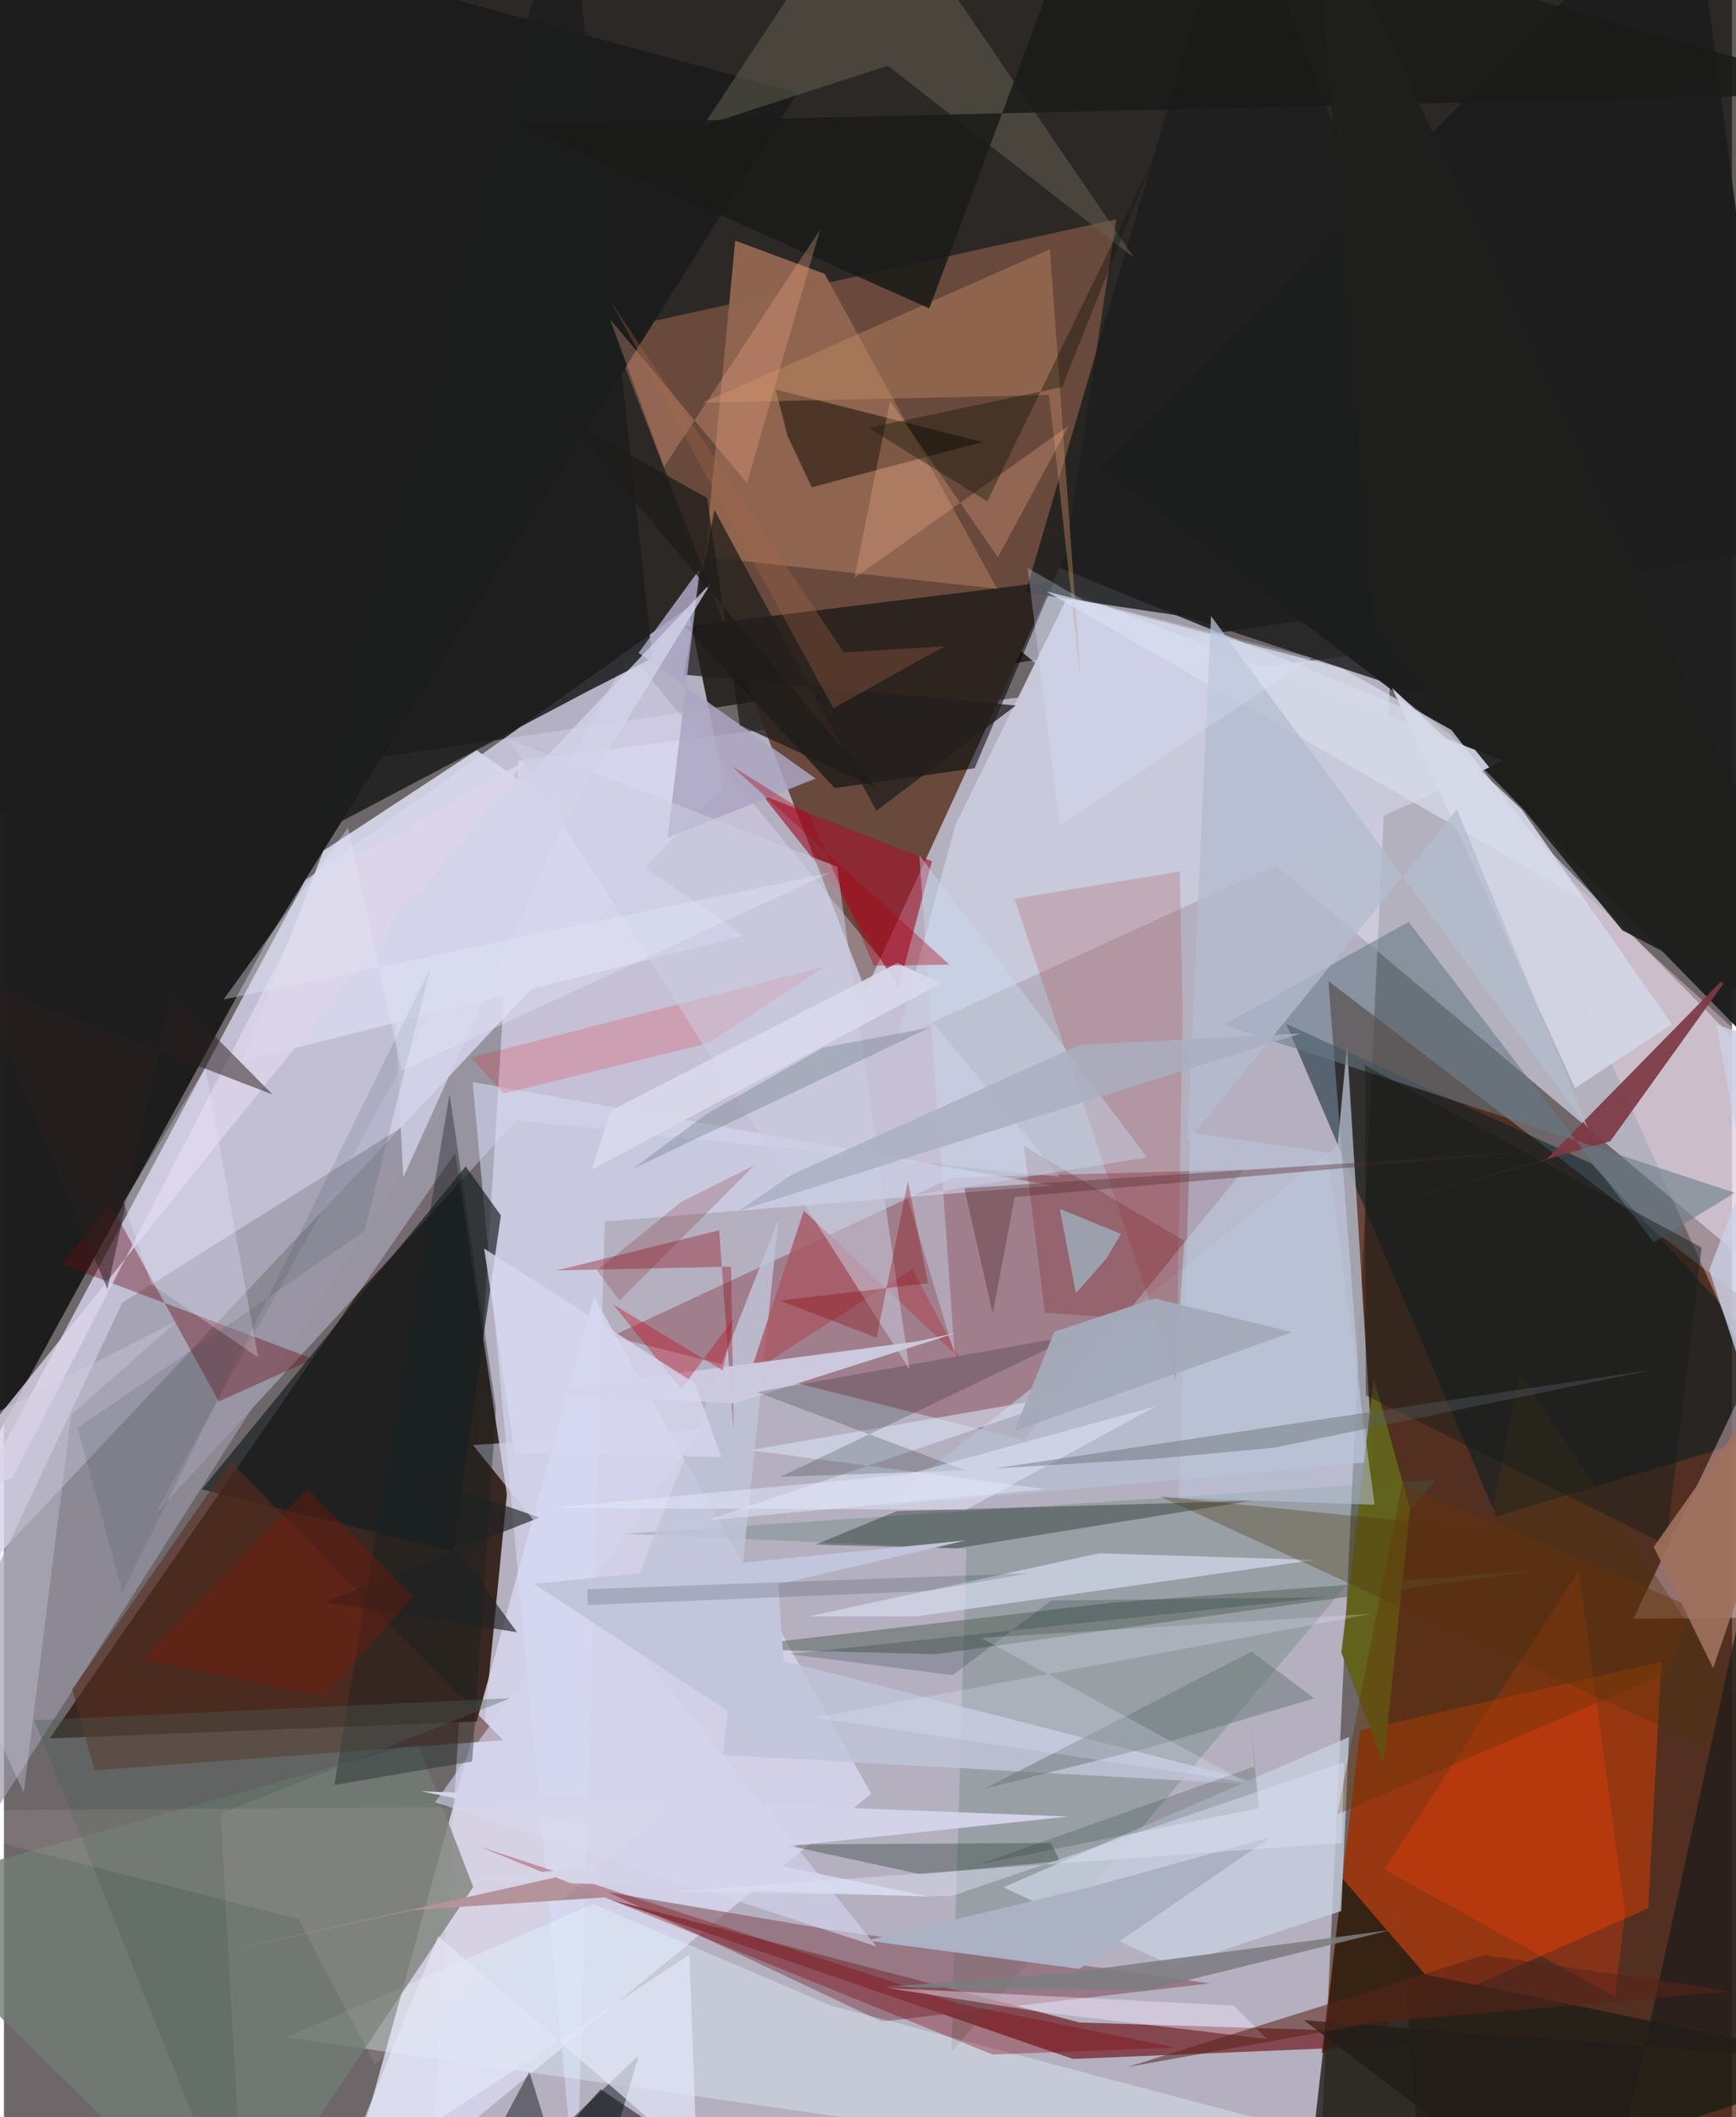 <svg xmlns="http://www.w3.org/2000/svg" width="228" height="278" viewBox="0 0 836 1024"><path fill="#6d676a" d="M0 0h836v1024H0z"/><path fill="#e8e6ff" fill-opacity=".58" d="M248.917 367.823l-41.62 672.798L634.917 1086l36.327-771.362z"/><path fill="#080500" fill-opacity=".643" d="M898 259.954l-.194-284.597L-62-54.603V402.53z"/><path fill="#dcd9f3" fill-opacity=".769" d="M330.876 293.841L145.821 425.664-62 815.098l410.406-435.841z"/><path fill="#461700" fill-opacity=".69" d="M898 1086V671.5L640.74 474.499 687.816 1086z"/><path fill="#d9d8ea" fill-opacity=".651" d="M882.04 548.48L898 656.465 381.489 221.971l300.366 122.31z"/><path fill="#68493c" d="M513.554 268.5l-96.742 210.602-123.213-319.281 244.509-53.79z"/><path fill="#382621" fill-opacity=".988" d="M218.312 557.582l24.98 165.172-10.766 109.73-210.413 8.343z"/><path fill="#1c1d1c" fill-opacity=".992" d="M-62 802.266l189.736-347.999L383.835 44.744-9.76-62z"/><path fill="#1c1d1c" fill-opacity=".965" d="M898 557.99L699.947 355.51 530.073 226.203 816.295-62z"/><path fill="#d5d4ea" fill-opacity=".882" d="M208.96 1040.702l210.532-173.137-134.009-240.419L158.642 1086z"/><path fill="#973812" fill-opacity=".992" d="M795.465 922.955l6.323-119.14-145.714 33.116-18.633 156.146z"/><path fill="#700a0f" fill-opacity=".294" d="M458.745 569.578l-164.898 76.8 199.175 50.175 106.764-130.85z"/><path fill="#6f1c22" fill-opacity=".702" d="M520.39 978.22l-226.428-59.233 223.211 76.839 243.474-10.11z"/><path fill="#deddfa" fill-opacity=".373" d="M248.067 541.909l262.754 27.334L302.655 315.78 72.957 732.566z"/><path fill="#1e1e15" fill-opacity=".792" d="M647.642 908.68L627.453 1086 898 998.386l-210.546-43.452z"/><path fill="#00070a" fill-opacity=".565" d="M469.564 371.55l-67.693 9.612-72.2-78.124 178.419-21.913z"/><path fill="#001c25" fill-opacity=".518" d="M880.977 685.529l-159.032 47.857-101.623-238.188 147.549 67.465z"/><path fill="#44725d" fill-opacity=".255" d="M465.628 749.037l-7.26 243.614L692.65 715.71l-392.03 26.14z"/><path fill="#c8c9db" fill-opacity=".984" d="M725.446 368.035L432.265 502.164l27.902-102.89 55.519-112.883z"/><path fill="#90654f" fill-opacity=".988" d="M397.07 132.487l-43.313-16.088-14.547 152.944 141.267 15.422z"/><path fill="#9996a6" fill-opacity=".698" d="M-62 966.842l278.06-436.458-158.818 99.68L-62 883.099z"/><path fill="#84555f" fill-opacity=".608" d="M292.388 915.228l132.263 62.508 158.758-18.422-185.868-26.322z"/><path fill="#b6c0d1" fill-opacity=".765" d="M662.276 707.016L425.07 728.584l220.082-174.38 4.59-48.38z"/><path fill="#eecedd" fill-opacity=".408" d="M898 782.06L723.953 394.924 898 553.333 788.252 782.925z"/><path fill="#1c1d1d" fill-opacity=".875" d="M272.714-62L145.798 406.457l136.687-72.159 31.184-15.971z"/><path fill="#d7dcf6" fill-opacity=".569" d="M290.651 590.763l216.14-17.377-280.065-50.056 50.227 544.042z"/><path fill="#d6d7ec" fill-opacity=".918" d="M154.516 411.52l-39.09 101.623 242.542-60.558-129.316-89.725z"/><path fill="#7c3944" fill-opacity=".918" d="M837.991 467.18l-92.089 93.897-90.581 25.373 121.755-34.454z"/><path fill="#c8d1e1" fill-opacity=".765" d="M646.936 924.296l3.77-84.167-167.247 72.699 82.466 38.262z"/><path fill="#d3d5e5" fill-opacity=".933" d="M734.357 391.62l72.498 103.777-46.766 30.873-88.568-193.522z"/><path fill="#e6fcff" fill-opacity=".345" d="M136.57 985.443l148.516-64.61 114.688 49.09L838.8 1086z"/><path fill="#0e0b04" fill-opacity=".514" d="M373.352 188.422L473.356 213.8l-82.535 21.88-11.744-24.814z"/><path fill="#660b13" fill-opacity=".392" d="M103.944 677.805L51.707 582.94l-23.792 28.517 121.696 45.837z"/><path fill="#1c1d1d" fill-opacity=".835" d="M596.596-62L494.26 286.607l78.462 11.789 184.252 61.118z"/><path fill="#727c73" fill-opacity=".816" d="M-62 916.257L110.7 1086l116.317-173.377-26.858-69.552z"/><path fill="#c0c5d9" fill-opacity=".816" d="M347.868 848.84l264.055 14.65-313.294-80.247 76.02-193.224z"/><path fill="#000e00" fill-opacity=".322" d="M460.671 748.907l-68.072-1.834 39.358-16.215 171.17-4.946z"/><path fill="#a0182f" fill-opacity=".647" d="M432.766 478.066l-28.587-46.593-37.19-46.791 81.935 31.875z"/><path fill="#171e1f" fill-opacity=".675" d="M240.387 587.836l-23.203 162.527-121.45-29.999 127.622-156.228z"/><path fill="#c48e62" fill-opacity=".42" d="M505.622 191.045l15.426 139.745-15.028-210.266-167.97 74.28z"/><path fill="#625f50" fill-opacity=".541" d="M427.584 31.786l-89.193 28.91L419.354-62 546.78 124.733z"/><path fill="#677a86" fill-opacity=".565" d="M679.513 445.891l-89.428 49.807 247.283 81.204-39.278 23.957z"/><path fill="#030d0d" fill-opacity=".447" d="M254.2 1002.074L280.13 1086l26.876-91.66-97.65 91.66z"/><path fill="#556255" fill-opacity=".506" d="M450.77 800.06l291.546-40.645-206.95 15.838-190.103 22.114z"/><path fill="#5a2e1f" fill-opacity=".58" d="M43.749 856.242L33.055 817.07l76.47-110.196 131.97 134.78z"/><path fill="#ff4006" fill-opacity=".294" d="M667.813 904.23l111.515 61.495 4.91-40.147-22.305-165.786z"/><path fill="#a7241d" fill-opacity=".18" d="M568.856 421.487l1.363 70.312-3.163 175.745-78.138-232.85z"/><path fill="#62631b" fill-opacity=".973" d="M680.22 729.78l-17.512-63.016-15.726 132.512 20.445 53.788z"/><path fill="#304139" fill-opacity=".38" d="M376.95 892.121l129.534-.762 4.353 8.676-66.766 6.588z"/><path fill="#d7def0" fill-opacity=".675" d="M633.921 754.512l-192.92 27.317-51.494-.06 140.222-30.493z"/><path fill="#81010b" fill-opacity=".341" d="M566.654 990.315l-88.324 3.42-248.482-100.653 232.12 76.052z"/><path fill="#8f0516" fill-opacity=".353" d="M352.997 691.852l-6.993-96.795-78.445 19.4 84.196-1.84z"/><path fill="#23201d" fill-opacity=".773" d="M328.848 326.292l14.876-79.716 78.3 145.565 67.465-50.893z"/><path fill="#a85865" fill-opacity=".816" d="M360.96 664.252l25.993-78.72 75.363 71.476-22.851-43.215z"/><path fill="#1a1b19" fill-opacity=".867" d="M447.644 149.192l-198.707-88.9L898 45.098 526.486-62z"/><path fill="#aba5c3" fill-opacity=".847" d="M392.65 376.534l-85.637-60.75 29.61-40.612-15.532 129.972z"/><path fill="#ccc9de" fill-opacity=".992" d="M460.555 644.668L353.653 678.76l-99.046-5.087 187.597-24.929z"/><path fill="#d6dff0" fill-opacity=".616" d="M503.993 720.263l-143.107-18.837 161.64-28.037-182.355 61.977z"/><path fill="#091115" fill-opacity=".196" d="M375.534 714.29l143.653-68.668-154.985 27.69 100.854 37.806z"/><path fill="#ffb690" fill-opacity=".271" d="M411.411 279.603l103.721-73.671-34.27 63.605-52.2-75.41z"/><path fill="#d7dbe9" fill-opacity=".733" d="M700.233 353.069l64.636 82.641-260.725-149.733 143.196 37.278z"/><path fill="#e2e7f8" fill-opacity=".702" d="M331.597 945.433L160.986 1057.69l49.09-121.24 125.14 108.532z"/><path fill="#f6020d" fill-opacity=".173" d="M396.752 467.634l-55.937 36.887-99.077 24.371-15.815-17.355z"/><path fill="#ded5e9" fill-opacity=".78" d="M153.971 423.924l98.735-56.285L-41.871 733.8l46.072-19.236z"/><path fill="#f5e8fd" fill-opacity=".424" d="M426.841 961.47l168.18 8.571 16.024 16.158-107.192-12.766z"/><path fill="#677676" fill-opacity=".494" d="M603.596 798.82L474.39 865.083l80.827-20.197 78.678-23.493z"/><path fill="#50340c" fill-opacity=".333" d="M868.839 865.938l-135.74-201.863-14.815 75.615-158.891-15.838z"/><path fill="#cacce1" fill-opacity=".533" d="M412.786 489.407l25.262 172.89L244.41 357.7l158.68 61.485z"/><path fill="#b3bcce" fill-opacity=".765" d="M766.205 545.503l-63.284-153.996L572.5 552.25l11.435-254.307z"/><path fill="#201d1a" fill-opacity=".78" d="M898 997.754l-269.126-20.633L772.668 1086l67.767-308.473z"/><path fill="#d2d3e9" d="M448.115 917.413l-222.062-8.4L515.04 878.6l-313.163-12.233z"/><path fill="#670202" fill-opacity=".204" d="M571.012 600.078l-77.528-45.77 10.107 80.635 64.889 4.568z"/><path fill="#cbd0e6" fill-opacity=".792" d="M828.36 495.405l54.269 293.936-57.682-175.066 40.647-105.669z"/><path fill="#c9daee" fill-opacity=".431" d="M442.846 413.49l17.1 241.747-23.03-76.595 116.072-18.867z"/><path fill="#2b2020" fill-opacity=".522" d="M50.067 623.555l-62.32-148.795 142.172 54.604-48.955-49.477z"/><path fill="#f9ab88" fill-opacity=".294" d="M293.186 154.38l26.16 71.392 75.484-114.714-35.397 122.578z"/><path fill="#242223" fill-opacity=".659" d="M248.191 789.442l-57.464-79.11 68.35 23.655-104.082 40.957z"/><path fill="#d5d7ef" fill-opacity=".596" d="M208.578 871.73l128.635-180.378-110.253 7.583 195.112 242.492z"/><path fill="#592319" fill-opacity=".549" d="M716.13 945.601l119.897 17.554-172.917 15.108-119.295 21.417z"/><path fill="#142021" fill-opacity=".384" d="M238.032 681.282l-22.474-152.105-55.716 334.15 66.673-11.37z"/><path fill="#bcc9dd" fill-opacity=".51" d="M568.251 724.541l94.835 3.251-22.903-170.434-66.195-9.532z"/><path fill="#131808" fill-opacity=".392" d="M555.487 77.877l-79.783 164.632-57.449-35.558 93.646-19.74z"/><path fill="#d1cfe0" fill-opacity=".349" d="M-62 712.72L9.605 866.977 32.52 684.26l51.816-45.72z"/><path fill="#10281e" fill-opacity=".188" d="M602.409 829.21l4.778 45.339-135.251 27.08 133.457-47.368z"/><path fill="#593338" fill-opacity=".408" d="M478.335 635.322l-13.741-60.629 281.172-18.266-256.784 22.498z"/><path fill="#c4051a" fill-opacity=".353" d="M347.793 662.9l4.946-24.807-25.054 33.74-33.083-41.016z"/><path fill="#ebe4fe" fill-opacity=".29" d="M71.44 621.274l-13.626-39.878 39.58-64.84 25.603 140.004z"/><path fill="#663508" fill-opacity=".408" d="M645.009 877.53l31.416-160.203L816.17 777.17l-11.053 31.716z"/><path fill="#dadaec" fill-opacity=".922" d="M284.42 565.666l168.748-90.057-20.954-9.83-138.774 71.473z"/><path fill="#677683" fill-opacity=".333" d="M396.298 506.707l51.54-9.704-143.869 68.439 35.922-26.643z"/><path fill="#1e1e1d" fill-opacity=".933" d="M898 510.396l-115.164-60.542-119.504-146.323L632.7-62z"/><path fill="#a4abba" fill-opacity=".961" d="M556.84 628.001l66.373 16.332-134.478 47.829 19.4-48.069z"/><path fill="#e6eafd" fill-opacity=".486" d="M437.336 713.032l-172.564 16.304 200.603.85 92.122-50.104z"/><path fill="#aa0015" fill-opacity=".365" d="M420.76 467.075l36.6-.51-105.12-95.972 37.677 23.5z"/><path fill="#7b7d81" fill-opacity=".875" d="M426.041 961.041l127.165 1.504 117.475-29.031-159.22 21.054z"/><path fill="#191e1c" fill-opacity=".478" d="M658.371 515.219l.434 159.64 145.3 72.356 17.168-143.795z"/><path fill="#abb2c4" fill-opacity=".996" d="M520.27 952.303l92.675-63.762-87.267 24.125-108.265 25.914z"/><path fill="#c2c6dc" d="M374.653 766.217l5.298 80.9-123.587-81.094 209.076-20.997z"/><path fill="#0e262d" fill-opacity=".204" d="M639.147 772.568l-132.428 1.543-47.749 36.135-79.147-10.243z"/><path fill="#ac8b94" fill-opacity=".988" d="M85.061 948.683l181.942-40.695 23.728 9.712-93.171 6.098z"/><path fill="#4d6058" fill-opacity=".361" d="M104.798 877.238l140.121-55.88-230.274 10.65L116.415 1086z"/><path fill="#dde3f3" fill-opacity=".447" d="M458.124 917.186l-135.218-2.338 324.242-23.47 1.097-39.089z"/><path fill="#8a1700" fill-opacity=".31" d="M154.19 820.182l-87.02-17.625 79.68-82.367 51.29 52.114z"/><path fill="#d2d3ea" fill-opacity=".761" d="M186.91 445.654l6.273 123.811 76.943-170.167 72.197-117.718z"/><path fill="#a9afc1" fill-opacity=".827" d="M627.445 499.829l-107.2 5.571-138.995 62.69-25.625 17.542z"/><path fill="#1e1d1a" fill-opacity=".753" d="M355.991 350.714l65.645 30.201L271.6 202.62l68.604 38.265z"/><path fill="#850006" fill-opacity=".318" d="M422.192 647.02l15.129-75.701 9.711 49.347-71.601 8.358z"/><path fill="#e6ecff" fill-opacity=".235" d="M472.88 792.206L662 780.48l-269.706 50.223 208.69 31.319z"/><path fill="#34515d" fill-opacity=".157" d="M206.317 468.193L57.352 770.155 35.63 690.672l138.688-95.061z"/><path fill="#e2e6f4" fill-opacity=".384" d="M192.317 517.948l207.05-95.708-293.173 61.196 60.262-83.117z"/><path fill="#dce8ff" fill-opacity=".282" d="M521.981 290.116l110.881 28.056-122.027 81.157-15.634-124.634z"/><path fill="#d6d7f0" fill-opacity=".792" d="M347.04 704.725l-99.962-2.135-14.774-98.722 101.839 65.134z"/><path fill="#9f715b" fill-opacity=".902" d="M826.865 806.852L898 597.883l-13.233 27.397-86.64 122.884z"/><path fill="#ffe1d8" fill-opacity=".098" d="M179.48 998.479l-36.924-70.257L-62 875.902l383.862-2.526z"/><path fill="#a9684c" fill-opacity=".314" d="M293.728 145.95L401.27 342.548l53.699-29.972-48.72 2.975z"/><path fill="#586061" fill-opacity=".38" d="M614.505 700.197l-59.552 5.494-75.456 4.506 318.573-47.791z"/><path fill="#9fb7c5" fill-opacity=".714" d="M533.37 608.668l-14.778 16.838-7.803-40.804 29.63 12.093z"/><path fill="#7c0b12" fill-opacity=".204" d="M286.888 614.42l10.905 14.668 65.046-65.376-35.184 17.626z"/><path fill="#070b13" fill-opacity=".51" d="M373.82 1067.573L253.511 1086l-17.682-15.37 52.814-60.104z"/><path fill="#011621" fill-opacity=".153" d="M495.556 760.935l-48.771 8.599-164.442 6.768-.12-7.669z"/></svg>